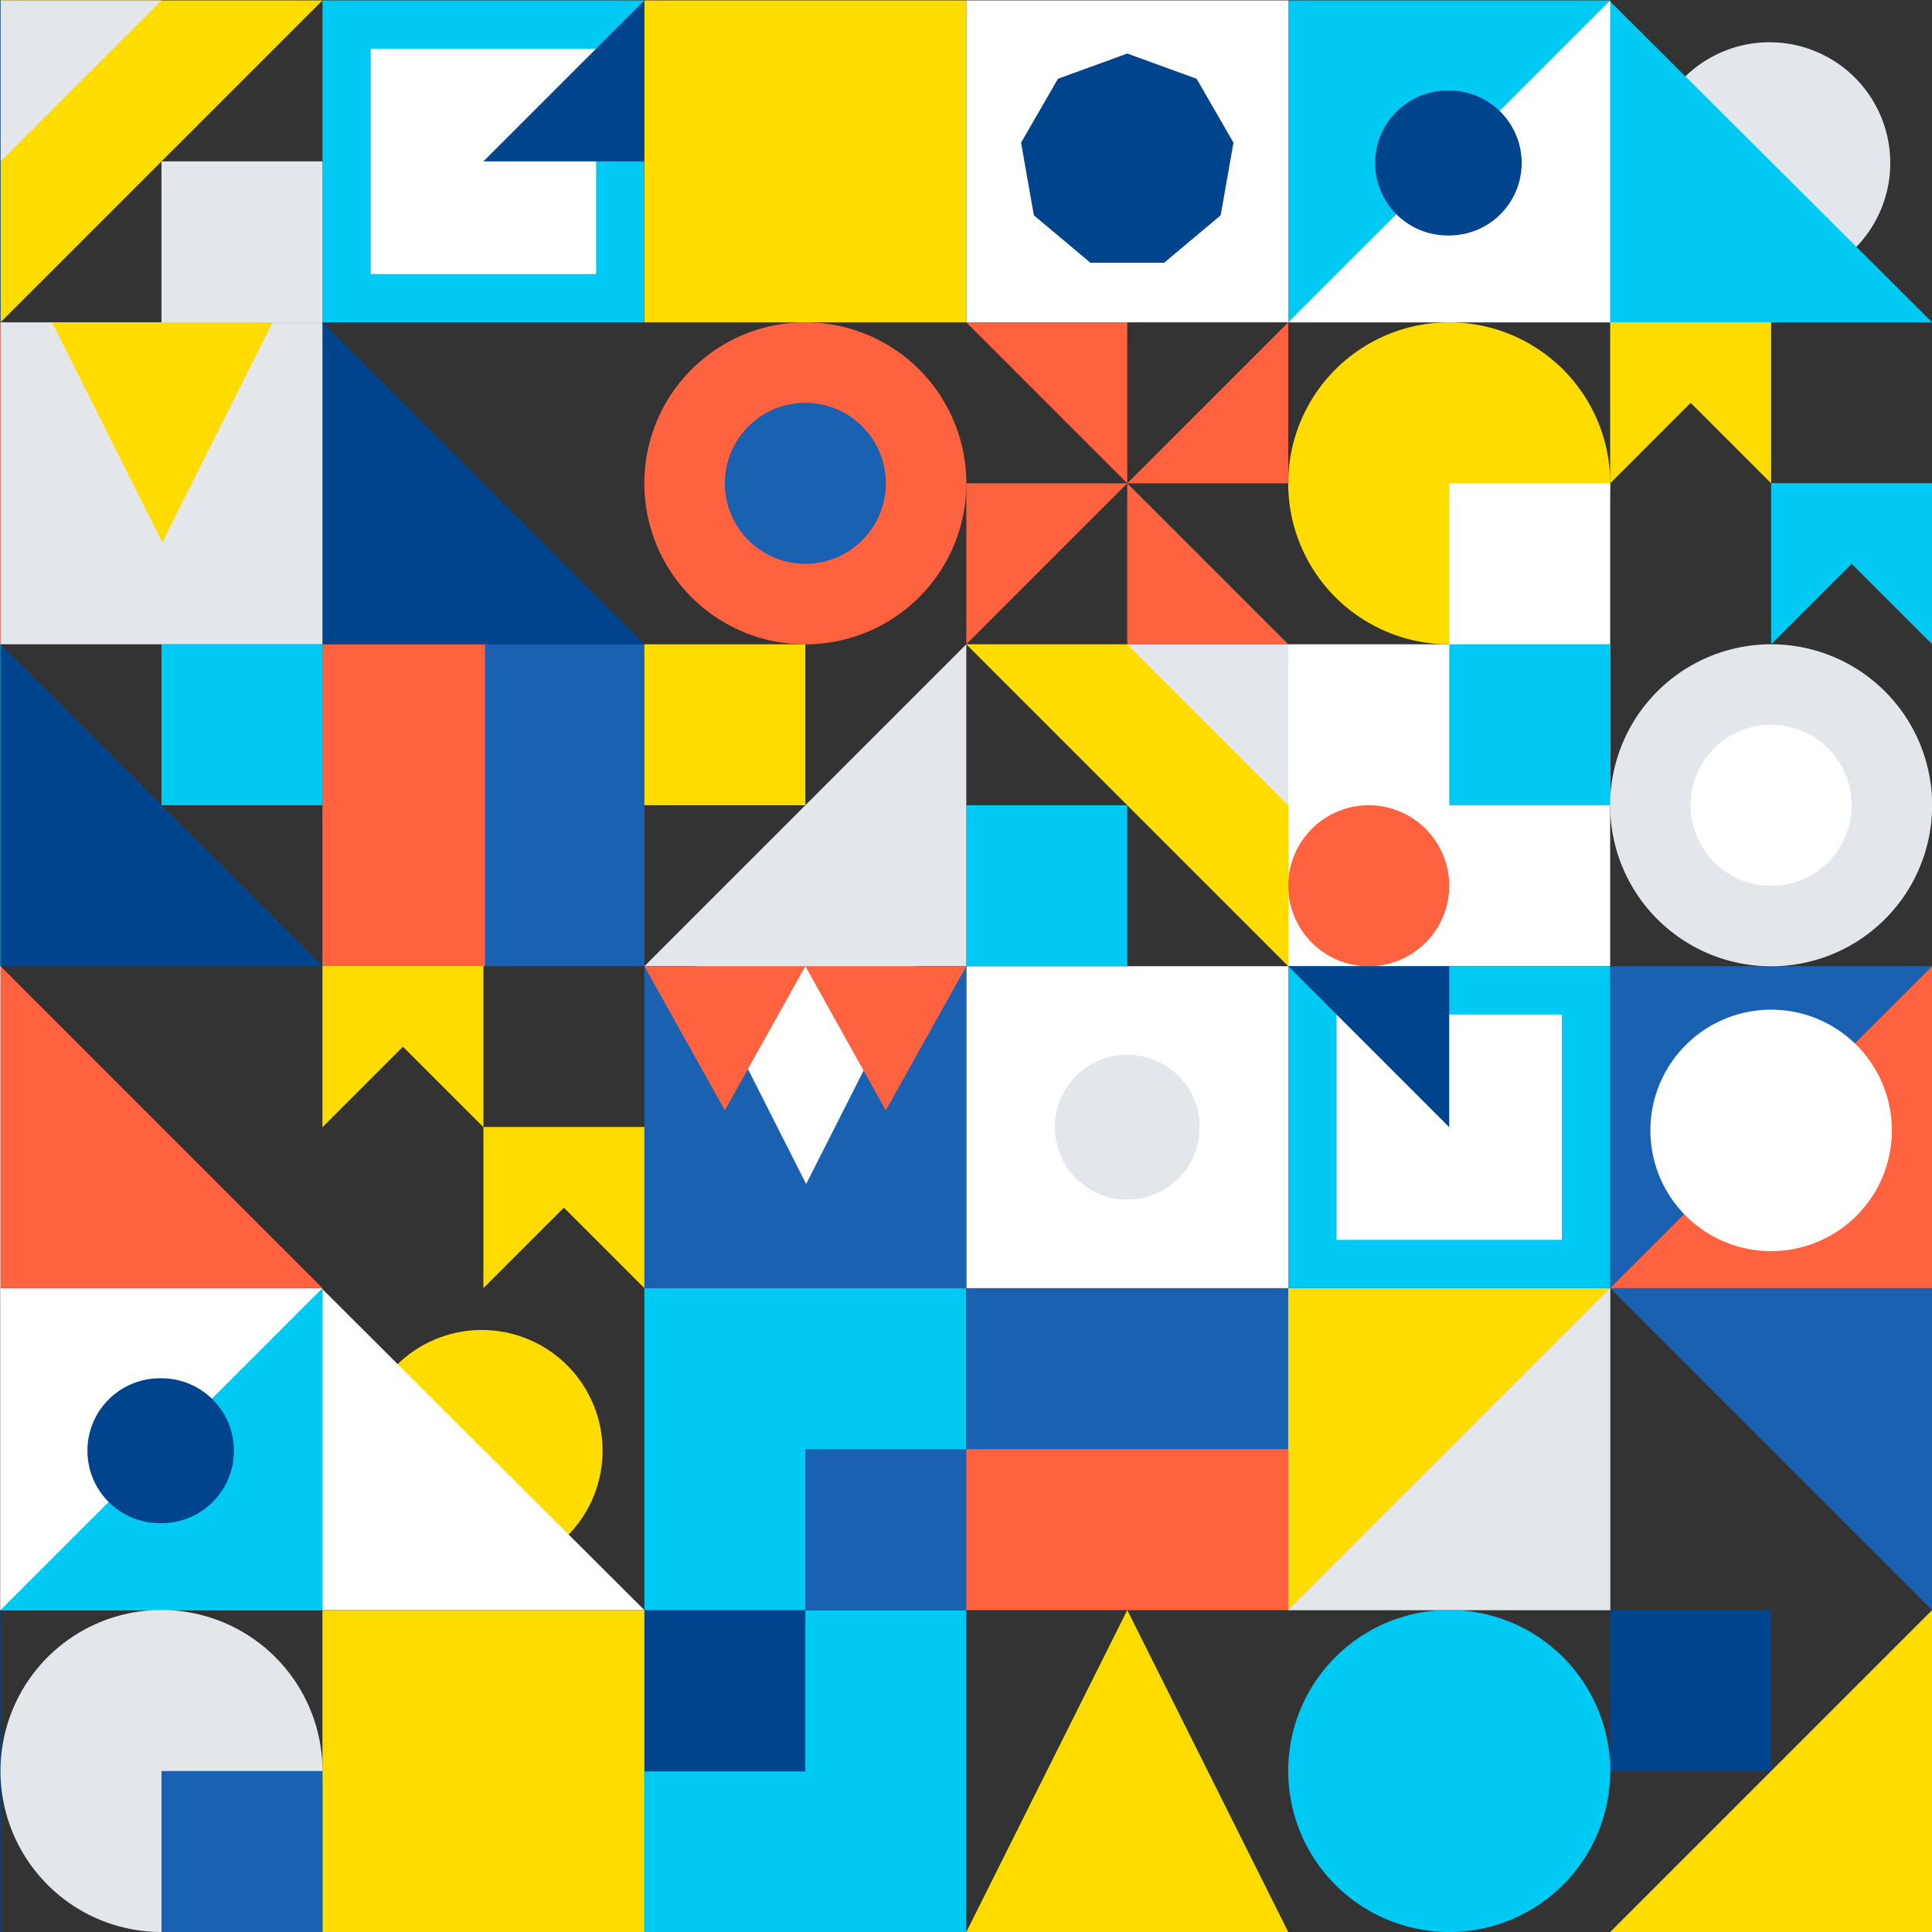 <svg id="Layer_1" data-name="Layer 1" xmlns="http://www.w3.org/2000/svg" xmlns:xlink="http://www.w3.org/1999/xlink" viewBox="0 0 1080 1080"><rect x="0" y="0" width="1080" height="1080" fill="#333333" stroke="none"/><defs><style>.cls-1{fill:none;}.cls-2{clip-path:url(#clip-path);}.cls-14,.cls-3{fill:#ff623e;}.cls-13,.cls-4{fill:#ffdc00;}.cls-14,.cls-15,.cls-4,.cls-5,.cls-6,.cls-7,.cls-8{fill-rule:evenodd;}.cls-12,.cls-5{fill:#fff;}.cls-6,.cls-9{fill:#00c9f3;}.cls-11,.cls-7{fill:#00448d;}.cls-16,.cls-8{fill:#e3e7eb;}.cls-10,.cls-15{fill:#1a61b2;}</style><clipPath id="clip-path"><rect id="Shape" class="cls-1" x="-179.67" y="-0.67" width="1439.69" height="1080.67"/></clipPath></defs><g id="Kander"><g class="cls-2"><g id="Patterns"><g id="Kander-2" data-name="Kander"><g id="Module"><rect id="Shape-2" data-name="Shape" class="cls-3" x="-179.67" y="180.19" width="179.96" height="179.96"/><path class="cls-4" d="M269.33,743.47A67.49,67.49,0,1,1,201.85,811,67.49,67.49,0,0,1,269.33,743.47Z"/><polygon class="cls-5" points="0.29 720.08 179.69 720.08 360.21 900.04 0.29 900.04 0.29 720.08"/><polygon class="cls-6" points="180.25 720.08 0.29 900.04 180.25 900.04 180.25 720.08"/><path class="cls-7" d="M89.37,770.47h.9a40.49,40.49,0,0,1,0,81h-.9a40.49,40.49,0,0,1,0-81Z"/><path class="cls-8" d="M989.18,23.63a67.49,67.49,0,1,1-67.49,67.48A67.48,67.48,0,0,1,989.18,23.63Z"/><polygon class="cls-6" points="720.13 0.23 899.53 0.23 1080.06 180.19 720.13 180.19 720.13 0.23"/><polygon class="cls-5" points="900.1 0.23 720.13 180.19 900.1 180.19 900.1 0.23"/><path class="cls-7" d="M809.22,50.62h.9a40.49,40.49,0,1,1,0,81h-.9a40.49,40.49,0,1,1,0-81Z"/><rect class="cls-9" x="360.21" y="720.08" width="179.96" height="359.92"/><rect class="cls-10" x="450.19" y="810.06" width="89.98" height="90.21"/><rect class="cls-11" x="360.21" y="900.04" width="89.98" height="90.21"/><rect class="cls-12" x="-179.67" y="720.08" width="179.96" height="179.96"/><rect class="cls-12" x="540.17" y="0.23" width="179.96" height="179.96"/><polygon class="cls-7" points="630.15 29.93 668.91 44.03 689.52 79.75 682.36 120.36 650.77 146.87 609.53 146.87 577.94 120.36 570.78 79.75 591.4 44.03 630.15 29.93"/><rect class="cls-10" x="540.17" y="720.08" width="179.96" height="179.96"/><rect class="cls-3" x="540.17" y="810.06" width="179.96" height="89.98"/><rect class="cls-13" x="360.21" y="0.23" width="179.96" height="179.96"/><rect class="cls-13" x="720.13" y="720.08" width="179.96" height="179.96"/><polygon class="cls-8" points="900.1 720.08 720.13 900.04 900.1 900.04 900.1 720.08"/><rect class="cls-10" x="180.25" y="360.16" width="179.96" height="179.96"/><rect class="cls-3" x="180.25" y="360.16" width="90.88" height="179.96"/><rect class="cls-13" x="180.25" y="900.04" width="179.96" height="179.96"/><rect class="cls-12" x="720.13" y="360.16" width="179.96" height="179.96"/><path class="cls-14" d="M765.12,450.14a45,45,0,1,1-45,45A45,45,0,0,1,765.12,450.14Z"/><rect class="cls-9" x="810.12" y="360.16" width="89.98" height="89.98"/><rect class="cls-12" x="540.17" y="540.12" width="179.96" height="179.96"/><path class="cls-8" d="M630.15,589.61a40.49,40.49,0,1,1-40.49,40.49A40.49,40.49,0,0,1,630.15,589.61Z"/><rect class="cls-9" x="720.13" y="540.12" width="179.96" height="179.96"/><rect class="cls-12" x="747.13" y="567.11" width="125.97" height="125.97"/><polygon class="cls-7" points="810.12 630.1 720.13 540.12 810.12 540.12 810.12 630.1"/><rect class="cls-9" x="-179.67" y="360.16" width="179.96" height="179.96"/><rect class="cls-9" x="180.25" y="0.23" width="179.96" height="179.96"/><rect class="cls-12" x="207.25" y="27.23" width="125.97" height="125.97"/><polygon class="cls-7" points="270.23 90.21 360.21 0.23 360.21 90.21 270.23 90.21"/><polygon class="cls-15" points="1080.06 540.12 1080.06 720.08 900.1 720.08 900.1 540.12 1080.06 540.12"/><polygon class="cls-14" points="900.1 720.08 1080.06 540.12 1080.06 720.08 900.1 720.08"/><path class="cls-5" d="M1057.56,631.9a67.49,67.49,0,1,1-67.48-67.49A67.48,67.48,0,0,1,1057.56,631.9Z"/><polygon class="cls-5" points="-179.67 540.12 0.29 540.12 0.29 720.08 -179.67 720.08 -179.67 540.12"/><polygon class="cls-8" points="0.29 540.12 -179.67 720.08 0.29 720.08 0.29 540.12"/><polygon class="cls-7" points="0.29 360.15 180.25 540.12 0.29 540.12 0.29 360.15"/><rect class="cls-9" x="90.27" y="360.16" width="89.98" height="89.98"/><polygon class="cls-7" points="180.25 180.19 360.21 360.15 180.25 360.15 180.25 180.19"/><polygon class="cls-14" points="0.29 540.12 180.25 720.08 0.29 720.08 0.29 540.12"/><polygon class="cls-4" points="720.13 540.12 540.17 360.15 720.13 360.15 720.13 540.12"/><rect class="cls-9" x="540.17" y="450.14" width="89.98" height="89.98"/><polygon class="cls-8" points="720.13 450.14 630.15 360.15 720.13 360.15 720.13 450.14"/><polygon class="cls-4" points="180.25 0.23 0.29 180.19 0.29 0.23 180.25 0.23"/><rect class="cls-16" x="90.27" y="90.21" width="89.98" height="89.98"/><polygon class="cls-8" points="90.27 0.23 0.29 90.21 0.29 0.23 90.27 0.23"/><polygon class="cls-8" points="540.17 360.15 360.21 540.12 540.17 540.12 540.17 360.15"/><rect class="cls-13" x="360.21" y="360.16" width="89.98" height="89.98"/><polygon class="cls-4" points="1080.06 900.04 900.1 1080 1080.06 1080 1080.06 900.04"/><rect class="cls-11" x="900.1" y="900.04" width="89.98" height="89.98"/><polygon class="cls-15" points="1080.06 900.04 900.1 720.08 1080.06 720.08 1080.06 900.04"/><polygon class="cls-15" points="0.29 180.19 -179.67 0.23 0.29 0.23 0.29 180.19"/><rect class="cls-10" x="360.21" y="540.12" width="179.96" height="179.96"/><polygon id="Triangle" class="cls-5" points="450.64 661.88 389.01 540.12 512.28 540.12 450.64 661.88"/><polygon class="cls-14" points="495.18 620.7 450.19 540.12 540.17 540.12 495.18 620.7"/><polygon class="cls-14" points="405.2 620.7 360.21 540.12 450.19 540.12 405.2 620.7"/><rect class="cls-11" x="-179.67" y="900.04" width="179.96" height="179.96"/><rect class="cls-16" x="0.29" y="180.19" width="179.96" height="179.96"/><polygon class="cls-4" points="90.72 303.18 29.08 180.19 152.36 180.19 90.72 303.18"/><polygon class="cls-4" points="630.15 900.04 720.13 1080 540.17 1080 630.15 900.04"/><path class="cls-8" d="M990.08,360.16a90,90,0,1,1-90,90A90,90,0,0,1,990.08,360.16Z"/><path class="cls-5" d="M990.08,405.15a45,45,0,1,1-45,45A45,45,0,0,1,990.08,405.15Z"/><path class="cls-14" d="M450.19,180.19a90,90,0,1,1-90,90A90,90,0,0,1,450.19,180.19Z"/><path class="cls-15" d="M450.19,225.18a45,45,0,1,1-45,45A45,45,0,0,1,450.19,225.18Z"/><path class="cls-6" d="M810.12,900a90,90,0,1,1-90,90A90,90,0,0,1,810.12,900Z"/><path class="cls-4" d="M810.12,180.19a90,90,0,1,1-90,90A90,90,0,0,1,810.12,180.19Z"/><rect class="cls-12" x="810.12" y="270.17" width="89.98" height="89.98"/><path class="cls-8" d="M90.27,900a90,90,0,1,1-90,90A90,90,0,0,1,90.27,900Z"/><rect class="cls-10" x="90.27" y="990.02" width="89.98" height="89.98"/><polygon class="cls-14" points="630.15 270.18 540.17 180.19 630.15 180.19 630.15 270.18"/><polygon class="cls-14" points="630.15 270.18 720.13 360.15 630.15 360.15 630.15 270.18"/><polygon class="cls-14" points="630.15 270.18 540.17 360.15 540.17 270.18 630.15 270.18"/><polygon class="cls-14" points="630.15 270.18 720.13 180.19 720.13 270.18 630.15 270.18"/><polygon class="cls-4" points="270.23 630.1 180.25 540.12 270.23 540.12 270.23 630.1"/><polygon class="cls-4" points="270.23 540.12 180.25 630.1 180.25 540.12 270.23 540.12"/><polygon class="cls-4" points="360.21 630.1 270.23 720.08 270.23 630.1 360.21 630.1"/><polygon class="cls-4" points="360.21 720.08 270.23 630.1 360.21 630.1 360.21 720.08"/><polygon class="cls-4" points="990.08 270.18 900.1 180.19 990.08 180.19 990.08 270.18"/><polygon class="cls-4" points="990.08 180.19 900.1 270.18 900.1 180.19 990.08 180.19"/><polygon class="cls-6" points="1080.06 270.18 990.08 360.15 990.08 270.18 1080.06 270.18"/><polygon class="cls-6" points="1080.06 360.15 990.08 270.18 1080.06 270.18 1080.06 360.15"/></g></g></g></g></g></svg>